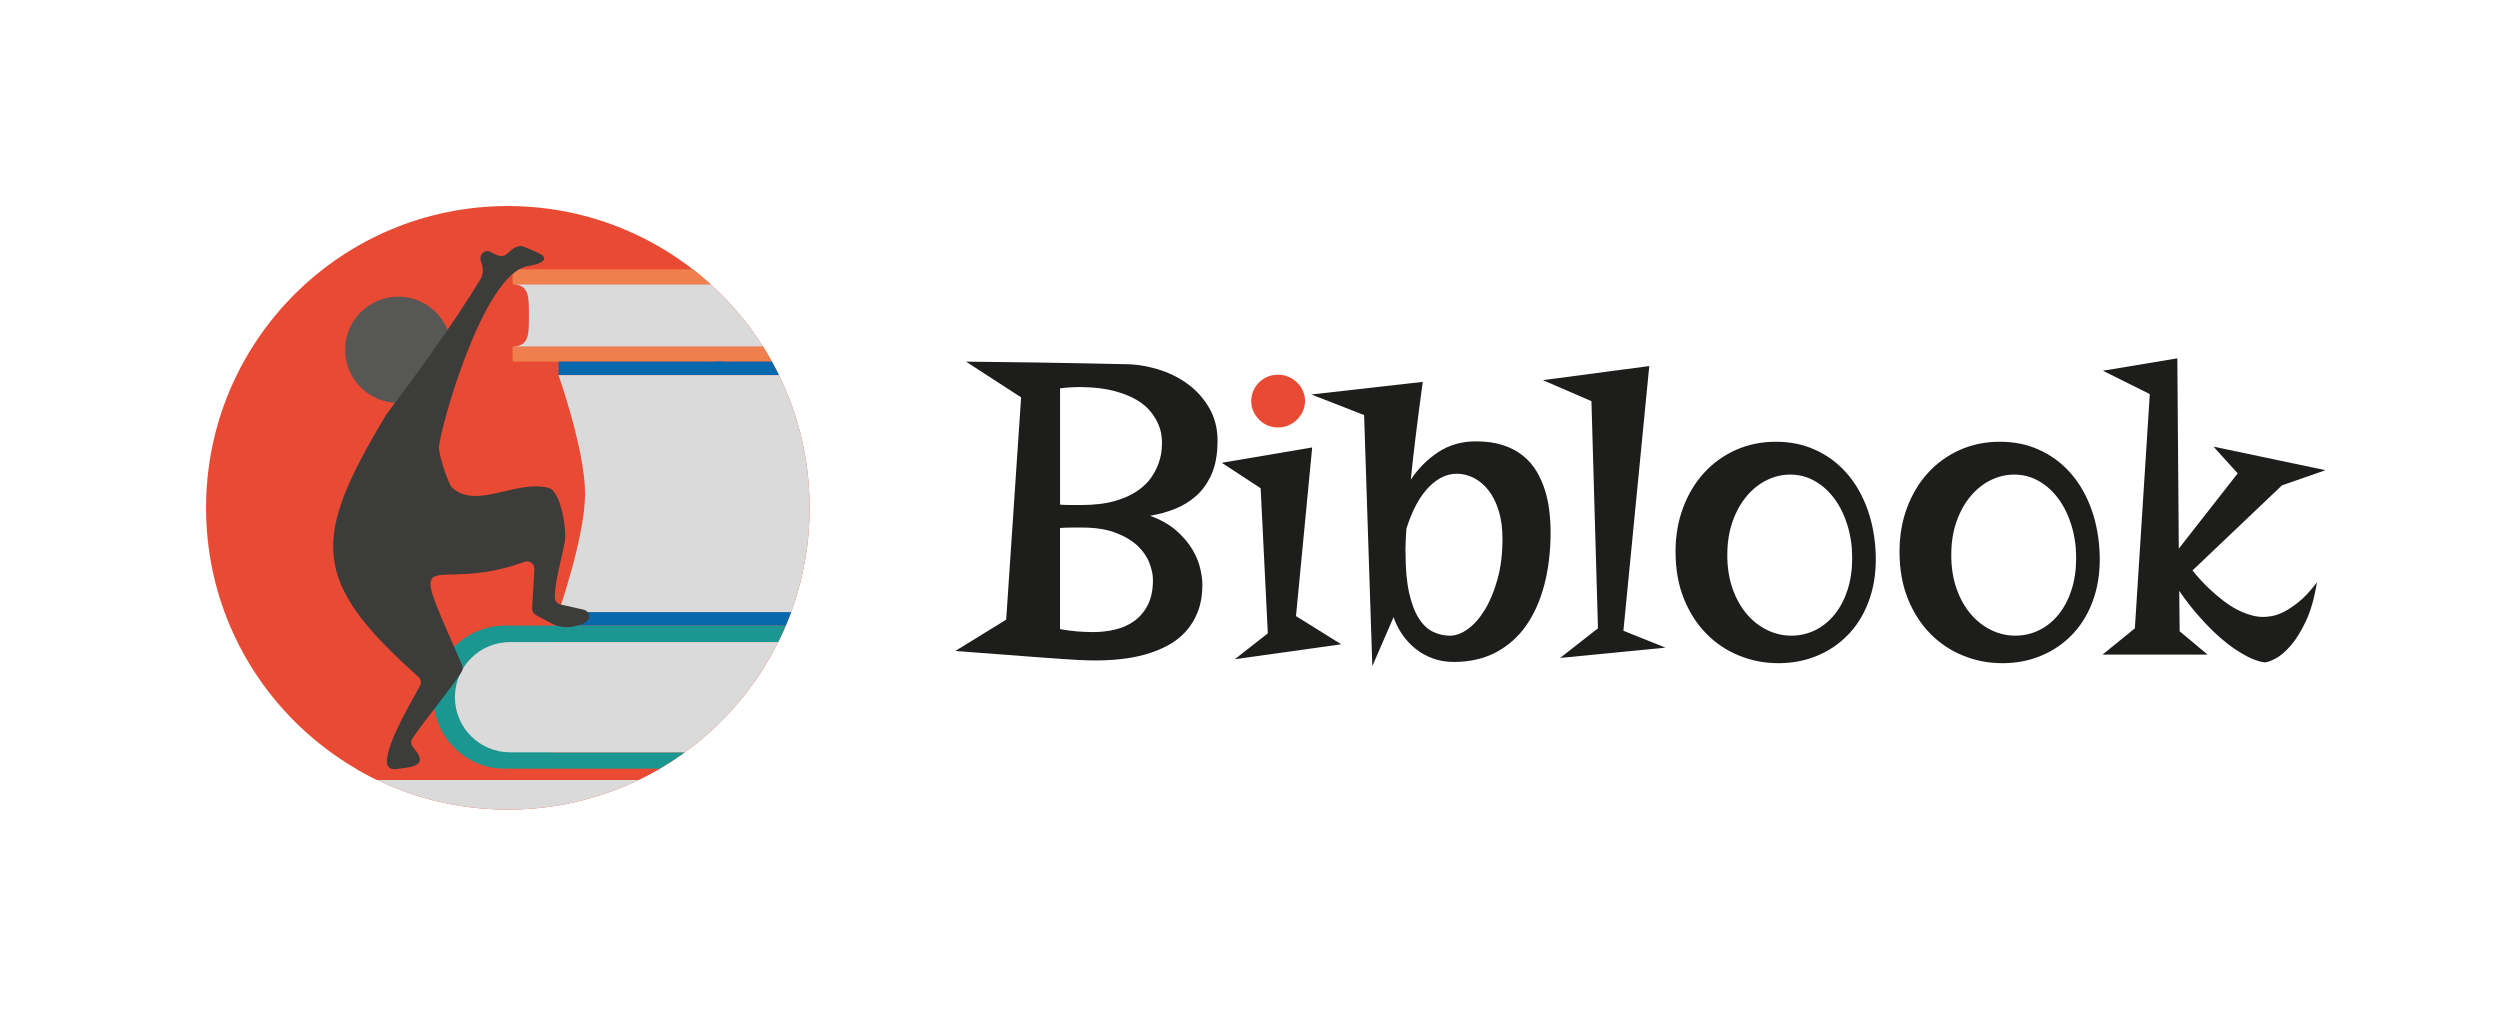 <?xml version="1.0" encoding="UTF-8"?>
<svg id="Calque_1" data-name="Calque 1" xmlns="http://www.w3.org/2000/svg" xmlns:xlink="http://www.w3.org/1999/xlink" viewBox="0 0 1395.42 566.93">
  <defs>
    <style>
      .cls-1 {
        fill: #575756;
      }

      .cls-2 {
        fill: #f07f4e;
      }

      .cls-3 {
        fill: #dadada;
      }

      .cls-4 {
        fill: #0868ae;
      }

      .cls-5 {
        fill: #3c3c3b;
      }

      .cls-6 {
        fill: #e94a34;
      }

      .cls-7 {
        clip-path: url(#clippath);
      }

      .cls-8 {
        fill: none;
      }

      .cls-9 {
        fill: #1b9690;
      }

      .cls-10 {
        fill: #1d1d1b;
      }
    </style>
    <clipPath id="clippath">
      <circle class="cls-8" cx="283.46" cy="283.46" r="168.45"/>
    </clipPath>
  </defs>
  <g>
    <circle class="cls-6" cx="283.46" cy="283.46" r="168.45"/>
    <circle class="cls-1" cx="222.29" cy="195.22" r="29.65"/>
    <g class="cls-7">
      <g>
        <rect class="cls-2" x="494.92" y="168.56" width="20.38" height="20.38"/>
        <path class="cls-2" d="M517.29,176.08c0,14.22-11.53,25.76-25.76,25.76h-205.39v-8.43h186.34c-4.17-4.57-6.71-10.66-6.71-17.33s2.55-12.77,6.72-17.34h-186.36v-8.42h205.39c14.22,0,25.76,11.52,25.76,25.76Z"/>
        <path class="cls-3" d="M508.87,176.08c0,9.57-7.76,17.33-17.33,17.33h-205.4c9.57,0,9.06-7.76,9.06-17.33s.51-17.33-9.06-17.33h205.4c9.57,0,17.33,7.76,17.33,17.33Z"/>
        <path class="cls-4" d="M542.79,275.51c0,40.69-32.99,73.67-73.68,73.67h-157.36v-7.54h157.37c36.51,0,66.12-29.61,66.12-66.14s-29.61-66.12-66.12-66.12h-157.37v-7.54h157.36c40.69,0,73.68,32.98,73.68,73.67Z"/>
        <rect class="cls-4" x="399.37" y="201.84" width="3.96" height="7.51"/>
        <path class="cls-9" d="M284.67,349.18h190.43v9.2h-167.66c8.81,7.35,14.44,18.4,14.44,30.77s-5.63,23.42-14.42,30.76h-.01s167.65,.01,167.65,.01v9.2h-190.43v-.11c-.91,.08-1.83,.11-2.76,.11-22.07,0-39.96-17.89-39.96-39.97s17.89-39.97,39.96-39.97c.93,0,1.85,.03,2.76,.1v-.1Z"/>
        <rect class="cls-9" x="471.46" y="349.18" width="39.6" height="9.2"/>
        <rect class="cls-9" x="471.46" y="419.92" width="39.6" height="9.2"/>
        <path class="cls-6" d="M448.69,451.92c0,12.1-9.43,22-21.33,22.76-.49,.03-.98,.05-1.48,.05-6.09,0-11.61-2.38-15.7-6.27-4.38-4.15-7.11-10.03-7.11-16.54s2.73-12.39,7.11-16.54H168.28v-6.27H426.08c12.5,.1,22.62,10.27,22.62,22.81Z"/>
        <path class="cls-10" d="M425.88,474.73H169.56v-6.27h240.62c4.09,3.89,9.61,6.27,15.7,6.27Z"/>
        <path class="cls-10" d="M427.37,441.58v.05h-1.48c.5,0,.99-.02,1.48-.05Z"/>
        <path class="cls-3" d="M475.11,358.39v61.52h-190.43c-16.99,0-30.76-13.77-30.76-30.76s13.77-30.76,30.76-30.76h190.43Z"/>
        <path class="cls-3" d="M511.06,419.91h-39.6v-61.52h39.6c-16.98,0-21.73,13.77-21.73,30.76s4.75,30.76,21.73,30.76Z"/>
        <path class="cls-3" d="M442.62,451.92c0,9.14-7.42,16.55-16.55,16.55-.34,0-.69-.01-1.02-.04H169.3c8.66-.52,9.37-7.71,9.37-16.51s-1.25-16.55-10.39-16.55H426.08c9.13,0,16.55,7.41,16.55,16.55Z"/>
        <path class="cls-3" d="M535.25,275.5c0,36.53-29.61,66.14-66.12,66.14h-157.37s14.8-41.96,14.8-66.14-14.8-66.12-14.8-66.12h157.37c36.51,0,66.12,29.61,66.12,66.12Z"/>
      </g>
    </g>
    <path class="cls-5" d="M215.43,231.72c-41.83,69.51-41.95,92.56,18.09,146.06,1.39,1.24,1.78,3.26,.92,4.91-4.52,8.75-18.17,30.84-18.52,42.42-.08,2.66,2,4.55,4.64,4.22,10.8-1.34,18.97-1.79,9.95-12.31-1.17-1.37-1.29-3.36-.3-4.87,5.56-8.45,22.91-29.63,27.45-37.18,.7-1.17,.75-2.61,.2-3.86-32.61-74.75-19.24-37.81,34.92-57.52,2.74-1,5.62,1.12,5.49,4.03-.37,8.17-1.01,16.17-1.28,21.9-.07,1.57,.76,3.04,2.15,3.78l8.62,4.63c4.04,2.17,8.74,2.73,13.18,1.59,3.95-1.01,7.8-2.16,7.95-5.33,.09-1.88-1.36-3.49-3.19-3.9-3.23-.73-9.18-2.08-12.9-2.92-1.92-.43-3.25-2.16-3.17-4.13,.46-10.61,3.22-18.33,5.59-30.65,1.32-6.86-2.21-28.47-8.97-30.26-18.31-4.83-40.91,12.76-54.33-.61-.92-.92-6.61-15.04-6.89-21.95-.28-6.91,24.02-97.27,49.78-101.29,7.24-1.13,10.22-3.21,8.3-5.65-.93-1.17-11.34-5.69-12.63-5.53-8.05,1.01-6.27,9.59-16.56,3.37-2.01-1.21-4.62-.32-5.4,1.89-.61,1.75-.58,1.83,.14,3.88,1.31,3.7,.94,7.07-.47,9.38-15.58,25.7-37.62,55.83-52.56,75.52-.09,.11-.17,.23-.24,.35Z"/>
  </g>
  <path class="cls-10" d="M679.59,246.11c0,7.2-1.06,13.26-3.17,18.19-2.11,4.93-4.93,9-8.45,12.21-3.52,3.21-7.55,5.71-12.09,7.51-4.54,1.8-9.2,3.09-13.97,3.87,6.02,2.19,10.93,4.97,14.73,8.33,3.79,3.37,6.77,6.87,8.92,10.5,2.15,3.64,3.62,7.2,4.4,10.68,.78,3.48,1.17,6.4,1.17,8.75,0,5.87-.86,10.99-2.58,15.38-1.72,4.38-4.05,8.14-6.98,11.27-2.93,3.13-6.36,5.71-10.27,7.75-3.91,2.04-8.08,3.66-12.5,4.87-4.42,1.21-8.96,2.05-13.62,2.52-4.66,.47-9.18,.7-13.56,.7-1.49,0-2.99-.02-4.52-.06-1.53-.04-3.42-.12-5.69-.23-2.27-.12-5.11-.29-8.51-.53-3.4-.24-7.77-.55-13.09-.94-5.32-.39-11.78-.88-19.37-1.47-7.59-.59-16.67-1.27-27.23-2.05l28.41-17.49,8.33-124.07-30.75-19.95c14.48,.16,27.17,.31,38.09,.47,10.92,.16,20.13,.31,27.64,.47,8.76,.16,16.28,.31,22.54,.47,6.1,0,12.27,.92,18.49,2.76,6.22,1.84,11.82,4.56,16.79,8.16,4.97,3.6,9.02,8.08,12.15,13.44,3.13,5.36,4.7,11.52,4.7,18.49Zm-30.99,.7c0-.7-.1-1.94-.29-3.7-.2-1.76-.74-3.76-1.64-5.99-.9-2.23-2.29-4.58-4.17-7.04-1.88-2.46-4.5-4.71-7.86-6.75-3.37-2.03-7.61-3.74-12.74-5.11-5.13-1.37-11.37-2.09-18.72-2.17-3.91,0-7.75,.23-11.5,.7v64.91c2.03,.16,4.07,.23,6.1,.23h5.4c7.51,0,13.85-.74,19.02-2.23,5.16-1.49,9.43-3.4,12.79-5.75,3.36-2.35,5.97-4.91,7.81-7.69,1.84-2.78,3.19-5.48,4.05-8.1,.86-2.62,1.37-4.95,1.53-6.98,.16-2.03,.24-3.48,.24-4.34Zm-44.72,47.66h-5.87c-2.19,0-4.3,.08-6.34,.23v56.46c3.52,.63,6.77,1.06,9.74,1.29,2.97,.24,5.95,.35,8.92,.35,3.99,0,7.96-.45,11.91-1.35,3.95-.9,7.51-2.47,10.68-4.7,3.17-2.23,5.73-5.22,7.69-8.98,1.96-3.76,2.93-8.45,2.93-14.08,0-2.89-.67-6.06-2-9.51-1.33-3.44-3.52-6.61-6.57-9.51-3.05-2.89-7.12-5.32-12.21-7.28-5.09-1.96-11.39-2.93-18.9-2.93Z"/>
  <path class="cls-10" d="M689.22,367.95l18.43-14.44-3.99-80.99-21.71-14.2,50.47-8.57-9.04,94.14,25.24,15.73-59.39,8.33Z"/>
  <path class="cls-10" d="M811.41,369.48c-4.23,0-8.14-.67-11.74-2-3.6-1.33-6.81-3.13-9.62-5.4-2.82-2.27-5.26-4.91-7.34-7.92-2.07-3.01-3.7-6.24-4.87-9.68l-11.86,27.35-4.58-140.15-29.46-11.5,62.21-7.04c-1.57,11.43-2.9,21.62-3.99,30.58-1.1,8.96-2,16.96-2.7,24,4.23-6.34,9.37-11.48,15.44-15.44,6.06-3.95,13.01-5.93,20.83-5.93,5.79,0,10.84,.7,15.14,2.11,4.3,1.41,8,3.34,11.09,5.81,3.09,2.46,5.63,5.36,7.63,8.69,2,3.33,3.58,6.87,4.75,10.62,1.17,3.76,2,7.63,2.46,11.62,.47,3.99,.7,7.94,.7,11.85,0,10.56-1.16,20.29-3.46,29.17-2.31,8.88-5.71,16.53-10.21,22.95-4.5,6.42-10.13,11.41-16.9,14.97-6.77,3.56-14.61,5.34-23.53,5.34Zm1.76-105.05c-3.29,0-6.38,.82-9.27,2.46-2.9,1.64-5.54,3.87-7.92,6.69-2.39,2.82-4.5,6.09-6.34,9.8-1.84,3.72-3.38,7.65-4.64,11.8-.16,2.27-.28,4.21-.35,5.81-.08,1.6-.12,2.95-.12,4.05-.08,1.33-.08,2.43,0,3.29,0,9.08,.66,16.59,2,22.54,1.33,5.95,3.13,10.7,5.4,14.26,2.27,3.56,4.91,6.07,7.92,7.51,3.01,1.45,6.16,2.17,9.45,2.17s6.65-1.25,10.09-3.76c3.44-2.5,6.59-6.1,9.45-10.8,2.86-4.7,5.2-10.37,7.04-17.02,1.84-6.65,2.76-14.16,2.76-22.54,0-5.87-.7-11.07-2.11-15.61-1.41-4.54-3.31-8.33-5.69-11.38-2.39-3.05-5.11-5.36-8.16-6.93-3.05-1.56-6.22-2.35-9.51-2.35Z"/>
  <path class="cls-10" d="M906.13,352.1l23.48,9.39-58.81,5.75,21.13-16.55-3.64-126.77-27.11-11.74,59.39-7.86-14.44,147.78Z"/>
  <path class="cls-10" d="M935.24,307.85c0-8.76,1.39-16.88,4.17-24.36,2.78-7.47,6.65-13.95,11.62-19.43,4.97-5.48,10.88-9.76,17.72-12.85,6.85-3.09,14.34-4.64,22.48-4.64s15.14,1.47,21.71,4.4,12.28,7.06,17.14,12.38c4.85,5.32,8.72,11.7,11.62,19.13,2.89,7.44,4.62,15.65,5.17,24.65,.55,9.62-.45,18.33-2.99,26.12-2.54,7.79-6.28,14.4-11.21,19.84-4.93,5.44-10.82,9.65-17.67,12.62-6.85,2.97-14.26,4.46-22.24,4.46s-14.97-1.39-21.89-4.17c-6.93-2.78-13.03-6.83-18.31-12.15-5.28-5.32-9.49-11.83-12.62-19.54-3.13-7.71-4.7-16.53-4.7-26.47Zm28.88,2c0,6.89,.98,13.11,2.93,18.66,1.95,5.56,4.58,10.27,7.86,14.14,3.29,3.87,7.08,6.87,11.38,8.98,4.3,2.11,8.84,3.17,13.62,3.17s9.23-1.04,13.38-3.11c4.15-2.07,7.75-5.01,10.8-8.8,3.05-3.79,5.44-8.35,7.16-13.67,1.72-5.32,2.58-11.23,2.58-17.72s-.86-12.46-2.58-18.13c-1.72-5.67-4.13-10.62-7.22-14.85-3.09-4.23-6.75-7.55-10.97-9.98-4.23-2.42-8.84-3.64-13.85-3.64-4.46,0-8.79,1.02-12.97,3.05-4.19,2.04-7.92,4.99-11.21,8.86-3.29,3.87-5.93,8.59-7.92,14.14-2,5.56-2.99,11.86-2.99,18.9Z"/>
  <path class="cls-10" d="M1060.25,307.85c0-8.76,1.39-16.88,4.17-24.36,2.78-7.47,6.65-13.95,11.62-19.43,4.97-5.48,10.88-9.76,17.72-12.85,6.85-3.09,14.34-4.64,22.48-4.64s15.14,1.47,21.71,4.4,12.28,7.06,17.14,12.38c4.85,5.32,8.72,11.7,11.62,19.13,2.89,7.44,4.62,15.65,5.17,24.65,.55,9.62-.45,18.33-2.99,26.12-2.54,7.79-6.28,14.4-11.21,19.84-4.93,5.44-10.82,9.65-17.67,12.62-6.85,2.97-14.26,4.46-22.24,4.46s-14.97-1.39-21.89-4.17c-6.93-2.78-13.03-6.83-18.31-12.15-5.28-5.32-9.49-11.83-12.62-19.54-3.13-7.71-4.7-16.53-4.7-26.47Zm28.88,2c0,6.89,.98,13.11,2.93,18.66,1.95,5.56,4.58,10.27,7.86,14.14,3.29,3.87,7.08,6.87,11.38,8.98,4.3,2.11,8.84,3.17,13.62,3.17s9.23-1.04,13.38-3.11c4.15-2.07,7.75-5.01,10.8-8.8,3.05-3.79,5.44-8.35,7.16-13.67,1.72-5.32,2.58-11.23,2.58-17.72s-.86-12.46-2.58-18.13c-1.72-5.67-4.13-10.62-7.22-14.85-3.09-4.23-6.75-7.55-10.97-9.98-4.23-2.42-8.84-3.64-13.85-3.64-4.46,0-8.79,1.02-12.97,3.05-4.19,2.04-7.92,4.99-11.21,8.86-3.29,3.87-5.93,8.59-7.92,14.14-2,5.56-2.99,11.86-2.99,18.9Z"/>
  <path class="cls-10" d="M1298.06,262.43l-24.3,8.45-50,47.54c3.13,3.83,6.14,7.12,9.04,9.86,2.89,2.74,5.63,5.09,8.22,7.04,2.58,1.96,4.99,3.52,7.22,4.7s4.28,2.07,6.16,2.7c4.3,1.49,8.22,1.96,11.74,1.41,2.5-.16,5.2-.94,8.1-2.35,2.5-1.17,5.38-3.05,8.63-5.63,3.25-2.58,6.71-6.3,10.39-11.15-1.41,8.69-3.46,15.9-6.16,21.66-2.7,5.75-5.54,10.33-8.51,13.73-2.97,3.4-5.81,5.81-8.51,7.22-2.7,1.41-4.75,2.11-6.16,2.11-4.07-.63-8.57-2.46-13.5-5.52-2.11-1.25-4.44-2.86-6.98-4.81-2.54-1.96-5.24-4.3-8.1-7.04-2.86-2.74-5.89-5.97-9.1-9.68-3.21-3.72-6.5-8-9.86-12.85l.24,22.54,15.61,13.03h-58.69l18.08-14.67,8.33-130.76-26.18-13.03,41.55-6.93,.82,106.23,32.87-42.02-13.5-14.91,62.56,13.15Z"/>
  <path class="cls-6" d="M728.42,223.87c0,2-.4,3.89-1.2,5.66-.8,1.77-1.9,3.34-3.29,4.71-1.4,1.37-2.99,2.44-4.79,3.21-1.8,.77-3.69,1.15-5.69,1.15-2.13,0-4.11-.38-5.94-1.15-1.83-.77-3.41-1.84-4.74-3.21-1.33-1.37-2.4-2.94-3.19-4.71-.8-1.77-1.2-3.66-1.2-5.66s.4-3.99,1.2-5.76c.8-1.77,1.86-3.32,3.19-4.66s2.91-2.39,4.74-3.16c1.83-.77,3.81-1.15,5.94-1.15,2,0,3.89,.39,5.69,1.15,1.8,.77,3.39,1.82,4.79,3.16,1.4,1.34,2.5,2.89,3.29,4.66,.8,1.77,1.2,3.69,1.2,5.76Z"/>
</svg>